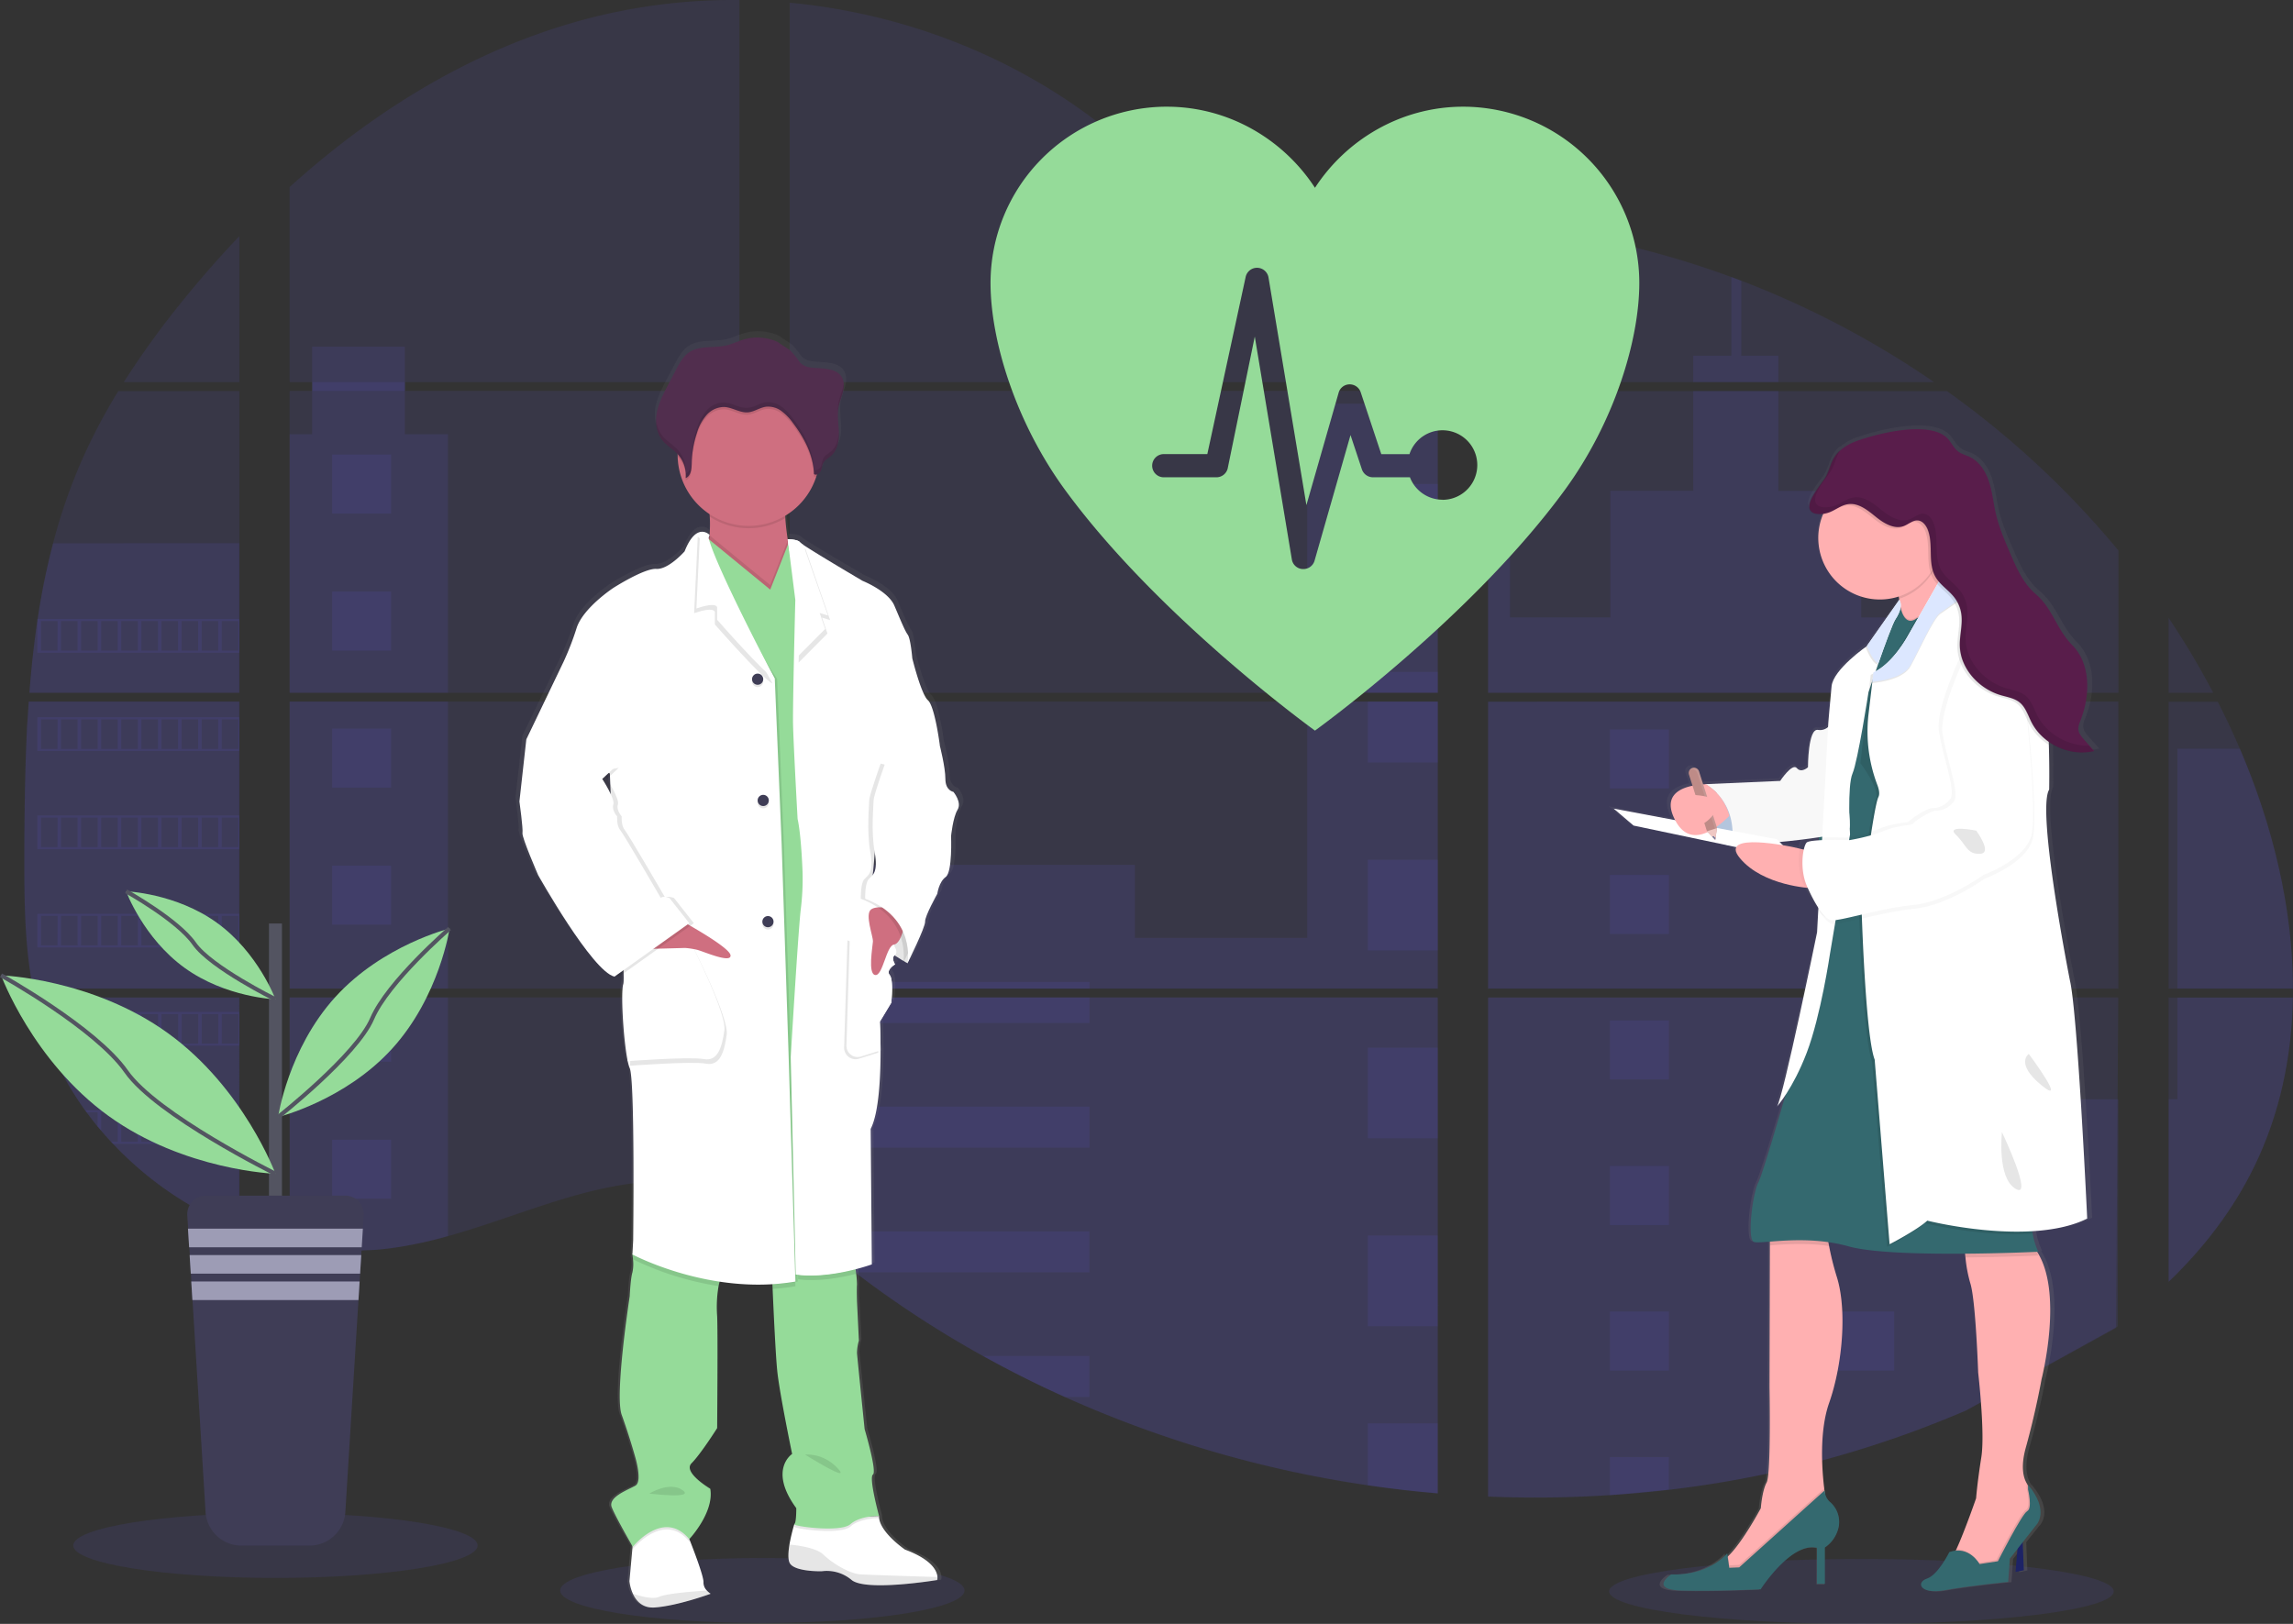 <svg id="Layer_1" data-name="Layer 1" xmlns="http://www.w3.org/2000/svg" xmlns:xlink="http://www.w3.org/1999/xlink" viewBox="0 0 1105.04 782.75"><rect x="0" y="0" width="1105.04" height="782.75" fill="#333333" stroke="none"/><defs><style>.cls-1{fill:#6c63ff;}.cls-1,.cls-18,.cls-22,.cls-4{isolation:isolate;}.cls-1,.cls-22,.cls-4,.cls-9{opacity:0.1;}.cls-2{fill:url(#linear-gradient);}.cls-22,.cls-3{fill:#fff;}.cls-5{fill:#cf6f80;}.cls-6{fill:#95db99;}.cls-7{fill:#3f3d56;}.cls-8{fill:#512e4e;}.cls-10{fill:#535461;}.cls-11{fill:#9d9cb5;}.cls-12{fill:none;stroke:#535461;stroke-miterlimit:10;stroke-width:2px;}.cls-13{fill:url(#linear-gradient-2);}.cls-14{fill:#1d2366;}.cls-15{fill:#ffb0b1;}.cls-16{fill:#34696f;}.cls-17{fill:#c7daf5;}.cls-18{opacity:0.03;}.cls-19{fill:#dce7ff;}.cls-20{fill:#591d4b;}.cls-21{fill:#be8b87;}.cls-23{fill:#efc8c4;}.cls-24{fill:#727a9c;}</style><linearGradient id="linear-gradient" x1="403.58" y1="-49.48" x2="403.58" y2="565.84" gradientTransform="matrix(1, 0, 0, -1, -47.24, 725.37)" gradientUnits="userSpaceOnUse"><stop offset="0" stop-color="gray" stop-opacity="0.25"/><stop offset="0.54" stop-color="gray" stop-opacity="0.12"/><stop offset="1" stop-color="gray" stop-opacity="0.1"/></linearGradient><linearGradient id="linear-gradient-2" x1="940.71" y1="-41.72" x2="940.71" y2="520.31" xlink:href="#linear-gradient"/></defs><ellipse class="cls-1" cx="367.39" cy="766.66" rx="97.44" ry="15.65"/><ellipse class="cls-1" cx="897.06" cy="767.1" rx="121.59" ry="15.65"/><path class="cls-1" d="M13.84,338.2H115.33V476.53H21.27c-.25,1.42-.49,2.85-.75,4.28h94.81V592.37c-.17,0-.32-.11-.48-.17-2.68-1.06-5.34-2.18-8-3.38l-1.7-.77q-4-1.89-8-4c-.93-.49-1.86-1-2.78-1.52a166.47,166.47,0,0,1-39.88-31.16c-.34-.33-.66-.68-1-1-1.62-1.76-3.21-3.54-4.75-5.36L47,543c-1.82-2.23-3.58-4.52-5.29-6.84-.25-.34-.49-.68-.75-1a148.88,148.88,0,0,1-17.2-31.1c-.14-.33-.26-.69-.39-1q-2.06-5.29-3.65-10.7c-.46-1.51-.9-3-1.28-4.57-.14-.46-.26-.91-.37-1.36-5.68-22.17-6.35-45.2-6.35-68.07v-8c0-9.25.11-18.56.27-27.86,0-2.41.1-4.81.15-7.23q.21-9.21.6-18.42c.06-1.71.14-3.41.23-5.11a28.94,28.94,0,0,1,.15-2.94C13.4,345.25,13.6,341.72,13.84,338.2Z" transform="translate(0.01 0.01)"/><path class="cls-1" d="M115.33,184.18H59.66a422.51,422.51,0,0,1,29.61-40.76c8.27-10.16,17-20.06,26.06-29.6Z" transform="translate(0.01 0.01)"/><path class="cls-1" d="M115.33,188.46V333.92H14.16c0-.42.07-.85.1-1.27.09-1.15.18-2.3.28-3.44.11-1.34.23-2.69.36-4s.27-2.91.42-4.36.29-2.92.46-4.37.32-2.9.5-4.34.34-2.9.53-4.34c.15-1.2.31-2.39.47-3.59.23-1.69.47-3.39.73-5.07a4.68,4.68,0,0,1,.11-.75,346.46,346.46,0,0,1,7.45-36.52,269.42,269.42,0,0,1,12.55-37A277.75,277.75,0,0,1,57,188.51Z" transform="translate(0.01 0.01)"/><path class="cls-1" d="M139.56,338.19V476.53H356.33V338.19Zm0,142.61V599.6c1.24.26,2.47.51,3.69.72,1.66.32,3.31.61,5,.86.32.05.65.1,1,.13.66.11,1.34.2,2,.29,1.67.23,3.33.42,5,.57.79.08,1.59.15,2.39.21l1.93.15h0c1.05.08,2.09.14,3.12.17.64,0,1.28.06,1.94.08h7.13c.86,0,1.72,0,2.57-.08h.06a13.48,13.48,0,0,0,1.79-.08h.5a10.34,10.34,0,0,0,1.48-.07h.35l3.35-.26c1.1-.1,2.21-.23,3.33-.35l2.28-.27a199.13,199.13,0,0,0,27.45-5.84c20.22-5.64,40-13.53,60.21-19.31,26.13-7.45,55-11.11,80.25-2V480.8ZM356.33,184.18V0A278.62,278.62,0,0,0,285.9,8.27C231,22.06,181.76,52,139.56,90.17v94h10.88v4.27H139.56V333.92H356.33V188.45H195.11v-4.27ZM634.76,122c-13.58-.48-27.08-4.78-39.29-11.42-23.35-12.7-42-32.31-62.84-48.86-43.3-34.47-97-55.27-152.09-60.43V184.18H690l.77-.81ZM663,117l29.89,32.8v-41.4c-10,1.24-18.78,4.19-29.85,8.56ZM692.84,629.1V480.8H629.15c-.17-.63-.34-1.27-.54-1.91.19.64.35,1.28.53,1.91H380.58V588.05c2.36,1.75,4.69,3.59,7,5.46h0c2.49,2,4.95,4.11,7.42,6.18l2.49,2.06c1.19,1,2.39,2,3.6,2.94q3.6,2.92,7.27,5.76c1.21,1,2.45,1.9,3.68,2.84a502,502,0,0,0,61.63,40.31q7.23,4,14.59,7.81c3.27,1.67,6.56,3.33,9.86,4.94q7.44,3.63,15,7h0a550.86,550.86,0,0,0,146,42.53q16.78,2.48,33.71,3.9V629.09h0ZM380.58,188.45V333.92h312.3V188.45Zm0,149.74V476.53h312.3V338.19Zm336.54-230v46.18l38.15-41.86q-19-3.06-38.15-4.37Zm0,230.05V476.53h303.75V338.19Zm302.64,301.84,1.07-159.28H717.12V721.37a544.79,544.79,0,0,0,58.7-.7h.34q14-.88,27.87-2.56h.21a513.1,513.1,0,0,0,143.2-38.21m132-318.93c-1.14-2.69-2.33-5.36-3.54-8-2.26-5-4.65-9.86-7.11-14.72h-23.7V476.53H1105c0-39.16-9.94-79.16-25.54-115.61Zm-34.35,119.88v137c16.88-16.18,31.14-34.69,41.41-55.85,12.35-25.48,18-53.07,18.46-81.17Zm0-182.92v36h21.48a390.72,390.72,0,0,0-21.45-36.05Zm-206-162.6c-1.58-.6-3.16-1.21-4.75-1.8A434.93,434.93,0,0,0,783,118.11l-58.38,64.07h0l-1.12,1.19.75.82H932.06a444.43,444.43,0,0,0-92.94-48.91Zm99.06,53.17H721.38l-4.26,3.9V333.92h303.79V265.37a433.1,433.1,0,0,0-82.73-76.92Z" transform="translate(0.01 0.01)"/><path class="cls-1" d="M115.33,261.83v72.09H14.16c0-.42.07-.85.1-1.27.09-1.15.18-2.3.28-3.44.11-1.34.23-2.69.36-4s.27-2.91.42-4.36.29-2.92.46-4.37.32-2.9.5-4.34.34-2.9.53-4.34c.15-1.2.31-2.39.47-3.59.23-1.69.47-3.39.73-5.07a4.68,4.68,0,0,1,.11-.75,346.46,346.46,0,0,1,7.45-36.52Z" transform="translate(0.01 0.01)"/><path class="cls-1" d="M13.84,338.2H115.33V476.53H21.27c-.25,1.42-.49,2.85-.75,4.28h94.81V592.37c-.17,0-.32-.11-.48-.17-2.68-1.06-5.34-2.18-8-3.38l-1.7-.77q-4-1.89-8-4c-.93-.49-1.86-1-2.78-1.52a166.47,166.47,0,0,1-39.88-31.16c-.34-.33-.66-.68-1-1-1.62-1.76-3.21-3.54-4.75-5.36L47,543c-1.82-2.23-3.58-4.52-5.29-6.84-.25-.34-.49-.68-.75-1a148.88,148.88,0,0,1-17.2-31.1c-.14-.33-.26-.69-.39-1q-2.06-5.29-3.65-10.7c-.46-1.51-.9-3-1.28-4.57-.14-.46-.26-.91-.37-1.36-5.68-22.17-6.35-45.2-6.35-68.07v-8c0-9.25.11-18.56.27-27.86,0-2.41.1-4.81.15-7.23q.21-9.21.6-18.42c.06-1.71.14-3.41.23-5.11a28.94,28.94,0,0,1,.15-2.94C13.4,345.25,13.6,341.72,13.84,338.2Z" transform="translate(0.01 0.01)"/><polygon class="cls-1" points="215.88 209.29 215.88 333.93 139.56 333.93 139.56 209.29 150.44 209.29 150.44 167.09 195.1 167.09 195.1 209.29 215.88 209.29"/><rect class="cls-1" x="139.58" y="338.2" width="76.3" height="138.33"/><path class="cls-1" d="M139.56,480.81h76.31v115a199.11,199.11,0,0,1-27.45,5.83l-2.28.28c-1.12.13-2.23.24-3.33.35s-2.24.19-3.35.26h-.35c-.48,0-1,.06-1.47.07h-.51c-.6,0-1.2.06-1.8.08h0c-.85.05-1.7.06-2.57.07h-7.08l-1.93-.07c-1,0-2.08-.11-3.12-.18h0l-1.92-.14-2.39-.22c-1.68-.15-3.35-.34-5-.57l-2-.28-1-.14c-1.67-.26-3.32-.54-5-.86-1.23-.21-2.45-.47-3.69-.72Z" transform="translate(0.01 0.01)"/><rect class="cls-1" x="629.97" y="194.57" width="62.92" height="139.35"/><polygon class="cls-1" points="692.89 338.2 692.89 476.54 380.58 476.54 380.58 416.87 546.93 416.87 546.93 452.07 629.97 452.07 629.97 338.2 692.89 338.2"/><path class="cls-1" d="M693.88,629.13h-1v90.75q-16.9-1.43-33.7-3.89a551,551,0,0,1-146.06-42.62q-20.13-9.06-39.44-19.78A503.3,503.3,0,0,1,412,613.28q-7.37-5.64-14.53-11.54c-3.31-2.73-6.6-5.53-9.93-8.25-2.31-1.87-4.64-3.71-7-5.47V480.81H629.13c-.17-.64-.34-1.28-.52-1.91.19.63.37,1.27.54,1.91h63.73V629.07C693.22,629.08,693.55,629.11,693.88,629.13Z" transform="translate(0.01 0.01)"/><path class="cls-1" d="M857,184.18H816V171.44h18.38V133.49q2.39.87,4.76,1.79v36.16H857Z" transform="translate(0.01 0.01)"/><path class="cls-1" d="M955.76,333.92H754.48l.07.05-.09-.05H717.12V194.57H727.7v103h48.35v-61H816V188.46h41v48.15h39.94v61h58.83Z" transform="translate(0.01 0.01)"/><path class="cls-1" d="M717.12,338.19V476.53H955.76V338.19Zm303.42,301.18.33-109.5H955.76v-49H717.12v240.5a544.79,544.79,0,0,0,58.7-.7h.34q14-.88,27.87-2.56h.21a513.1,513.1,0,0,0,143.2-38.21" transform="translate(0.01 0.01)"/><path class="cls-1" d="M1049.33,480.81H1105c-.49,28.09-6.13,55.68-18.47,81.16-10.27,21.17-24.54,39.68-41.4,55.85v-88h4.2Z" transform="translate(0.01 0.01)"/><path class="cls-1" d="M1105,476.53h-55.7V360.92h30.14C1095.07,397.37,1105,437.37,1105,476.53Z" transform="translate(0.01 0.01)"/><rect class="cls-1" x="659.19" y="233.31" width="33.71" height="43.69"/><rect class="cls-1" x="659.19" y="323.87" width="33.71" height="10.06"/><rect class="cls-1" x="659.19" y="338.2" width="33.71" height="29.35"/><rect class="cls-1" x="659.19" y="414.43" width="33.71" height="43.69"/><rect class="cls-1" x="659.19" y="504.99" width="33.71" height="43.69"/><path class="cls-1" d="M692.88,629.07a5.54,5.54,0,0,1,1,.06h-1v10.15h-33.7V595.54h33.7Z" transform="translate(0.01 0.01)"/><path class="cls-1" d="M692.88,686.08v33.75q-16.9-1.43-33.7-3.89V686.08Z" transform="translate(0.01 0.01)"/><rect class="cls-1" x="380.59" y="473.33" width="144.47" height="3.21"/><rect class="cls-1" x="380.59" y="480.81" width="144.47" height="12.3"/><rect class="cls-1" x="380.59" y="533.43" width="144.47" height="19.78"/><path class="cls-1" d="M525,593.52V613.3H412q-7.37-5.62-14.54-11.54c-3.31-2.73-6.59-5.53-9.93-8.24Z" transform="translate(0.01 0.01)"/><path class="cls-1" d="M525,653.61v19.76H513.11Q493,664.3,473.68,653.58Z" transform="translate(0.01 0.01)"/><rect class="cls-1" x="775.84" y="351.61" width="28.44" height="28.44"/><rect class="cls-1" x="160.06" y="219.1" width="28.44" height="28.44"/><rect class="cls-1" x="160.06" y="285.16" width="28.44" height="28.44"/><rect class="cls-1" x="160.06" y="351.22" width="28.44" height="28.44"/><rect class="cls-1" x="160.06" y="417.27" width="28.44" height="28.44"/><rect class="cls-1" x="160.06" y="483.33" width="28.44" height="28.44"/><rect class="cls-1" x="160.06" y="549.39" width="28.44" height="28.44"/><rect class="cls-1" x="884.41" y="351.61" width="28.44" height="28.44"/><rect class="cls-1" x="775.84" y="421.76" width="28.44" height="28.44"/><rect class="cls-1" x="884.41" y="421.76" width="28.44" height="28.44"/><rect class="cls-1" x="775.84" y="491.9" width="28.44" height="28.44"/><rect class="cls-1" x="884.41" y="491.9" width="28.44" height="28.44"/><rect class="cls-1" x="775.84" y="562.05" width="28.44" height="28.44"/><rect class="cls-1" x="884.41" y="562.05" width="28.44" height="28.44"/><rect class="cls-1" x="775.84" y="632.2" width="28.44" height="28.44"/><rect class="cls-1" x="884.41" y="632.2" width="28.44" height="28.44"/><polygon class="cls-1" points="775.84 720.68 775.84 702.34 804.26 702.34 804.26 718.07 775.84 720.68"/><path class="cls-1" d="M18,298.37v16.27h97.33V298.37Zm9.7,15.25H19.76V299.37h8Zm9.69,0h-8V299.37h8Zm9.67,0h-8V299.37h8Zm9.69,0h-8V299.37h8Zm9.68,0h-8V299.37h8Zm9.69,0h-8V299.37h8Zm9.69,0h-8V299.37h8Zm9.68,0h-8V299.37h8Zm9.68,0h-8V299.37h8Zm9.68,0h-8V299.37h8Z" transform="translate(0.01 0.01)"/><path class="cls-1" d="M18,345.71V362h97.33V345.71ZM27.7,361H19.76V346.74h8Zm9.69,0h-8V346.74h8Zm9.67,0h-8V346.74h8Zm9.69,0h-8V346.74h8Zm9.68,0h-8V346.74h8Zm9.69,0h-8V346.74h8Zm9.69,0h-8V346.74h8Zm9.68,0h-8V346.74h8Zm9.68,0h-8V346.74h8Zm9.68,0h-8V346.74h8Z" transform="translate(0.01 0.01)"/><path class="cls-1" d="M18,393.07v16.3h97.33v-16.3Zm9.7,15.24H19.76V394.09h8Zm9.69,0h-8V394.09h8Zm9.67,0h-8V394.09h8Zm9.69,0h-8V394.09h8Zm9.68,0h-8V394.09h8Zm9.69,0h-8V394.09h8Zm9.69,0h-8V394.09h8Zm9.68,0h-8V394.09h8Zm9.68,0h-8V394.09h8Zm9.68,0h-8V394.09h8Z" transform="translate(0.01 0.01)"/><path class="cls-1" d="M18,440.43v16.25h97.33V440.43Zm9.7,15.24H19.76V441.44h8Zm9.69,0h-8V441.44h8Zm9.67,0h-8V441.44h8Zm9.69,0h-8V441.44h8Zm9.68,0h-8V441.44h8Zm9.69,0h-8V441.44h8Zm9.69,0h-8V441.44h8Zm9.68,0h-8V441.44h8Zm9.68,0h-8V441.44h8Zm9.68,0h-8V441.44h8Z" transform="translate(0.01 0.01)"/><path class="cls-1" d="M18.42,487.78c.39,1.53.83,3.06,1.29,4.57V488.8h8V503H23.43c.13.33.26.69.39,1h91.51V487.78Zm19,15.24h-8V488.8h8Zm9.67,0h-8V488.8h8Zm9.69,0h-8V488.8h8Zm9.68,0h-8V488.8h8Zm9.69,0h-8V488.8h8Zm9.69,0h-8V488.8h8Zm9.68,0h-8V488.8h8Zm9.68,0h-8V488.8h8Zm9.68,0h-8V488.8h8Z" transform="translate(0.01 0.01)"/><path class="cls-1" d="M41,535.14c.25.32.49.68.75,1h5.29V543c.57.68,1.13,1.36,1.71,2V536.1h8v14.27H53.53c.32.33.63.68,1,1h60.83V535.14Zm25.41,15.23h-8V536.16h8Zm9.69,0h-8V536.16h8Zm9.69,0h-8V536.16h8Zm9.68,0h-8V536.16h8Zm9.68,0h-8V536.16h8Zm9.68,0h-8V536.16h8Z" transform="translate(0.01 0.01)"/><path class="cls-1" d="M94.41,582.49c.91.52,1.84,1,2.78,1.52v-.5h8V588l1.7.79v-5.29h8v8.65a2,2,0,0,0,.48.18v-9.85Z" transform="translate(0.01 0.01)"/><path class="cls-1" d="M754.48,333.92Zm-61.6,295.14ZM628.61,478.89c.19.64.35,1.28.53,1.91h0C629,480.17,628.81,479.53,628.61,478.89Zm125.87-145Zm-604-149.74v4.27h44.67v-4.27Zm542.4,444.91ZM628.61,478.89c.19.64.35,1.28.53,1.91h0C629,480.17,628.81,479.53,628.61,478.89Zm125.87-145ZM692.88,629ZM628.61,478.89c.19.64.35,1.28.53,1.91h0C629,480.17,628.81,479.53,628.61,478.89Z" transform="translate(0.01 0.01)"/><path class="cls-2" d="M461.6,379.67s-3.94-.55-3.94-6.29-2.82-16.46-2.82-16.46h0c0-.05-2.44-18.67-5.81-21.63s-7.7-20.34-7.7-20.34-.74-9.43-2.25-11.46-3.55-7-6.56-14.09-15.56-12-15.56-12S394.27,264.24,387.84,260h0a9.68,9.68,0,0,1-1.63-1.23c-1.12-1.47-6-1.5-6-1.5A98.32,98.32,0,0,1,379.05,247a7.81,7.81,0,0,0-.05-1.08,34.61,34.61,0,0,0,15.21-18.82c.12-.38.22-.78.33-1.16a3.26,3.26,0,0,0,1.95-1.76c.58-1.29.59-2.8,1.31-4,.84-1.42,2.44-2.18,3.7-3.25,3.18-2.7,4-7.25,3.85-11.39-.1-3.35-.64-6.73-.43-10.06l.06-.84c.06-.5.13-1,.22-1.48.49-2.48,1.56-4.82,2.16-7.28s.66-5.23-.74-7.35c-2.05-3.11-6.32-3.73-10.07-4-4.25-.36-8.05.11-10.77-3.42a38.52,38.52,0,0,0-4.28-5.17c-.56-.52-6-3.84-6-4.06a24.31,24.31,0,0,0-16.95-1.3c-2.82.82-5.48,2.16-8.34,2.83-6.17,1.46-13.27-.12-18.51,3.41-2.92,2-4.67,5.18-6.31,8.28-1.33,2.55-2.69,5.1-4.06,7.65-2.21,4.19-4.46,8.45-5.39,13.09a19.66,19.66,0,0,0-.36,3.06h0v1.63a5.38,5.38,0,0,0,.06,1c.06.31.05.41.08.62s.08.68.14,1,.18.88.3,1.32c0,.19.12.37.18.55.1.34.22.67.35,1,.07.17.14.35.22.52a9.36,9.36,0,0,0,.51,1c.08.14.14.27.22.4a15.14,15.14,0,0,0,.92,1.34c2.14,2.67,5.29,4.37,7.62,6.87v1.12a34.22,34.22,0,0,0,15.58,28c0,.38.05.77.07,1.15a56.39,56.39,0,0,1-.11,8.91,4.19,4.19,0,0,0-3.32-1.48,5,5,0,0,0-1.28.11l-.09-.07h0v.09c-2.2.54-4.91,2.83-7.5,9.34,0,0-7.88,8.88-13.88,8.51s-21.19,9.24-21.19,9.24-14.82,9.62-18,19.42a137.69,137.69,0,0,1-6.38,16.28l-18.32,37.75h0l-3.38,29.95s1.87,13.32,1.5,15.35S257.57,420,257.57,420s26.63,46.79,37.51,49.19l.78-.55a6.52,6.52,0,0,0,1.47.55l2.24-1.58a24.54,24.54,0,0,1-.17,5.28c-1.5,4.62.56,34.77,3.18,40.68s1.69,83.4,1.69,83.4l-.37,6.84a2.9,2.9,0,0,0,.09.6L303.9,606l.27.14a19.25,19.25,0,0,1-.27,6.51c-.94,3-1.32,11.48-1.32,11.48s-7.49,47.88-3.94,57.5,6.57,20.16,6.57,20.16,3.75,12,.18,14-13.72,5.49-11.63,10.49c1.9,4.62,9.11,17,10.18,18.81l-.09,1-1.47,15.93a20.09,20.09,0,0,0,1.69,6.08c1.61,3.47,4.74,7.07,10.69,6.68,1-.07,2.16-.19,3.28-.34,10.89-1.46,24.3-6.32,24.3-6.32a9.86,9.86,0,0,1-1.9-1.57h0a5.48,5.48,0,0,1-1.67-4c.16-2.9-5.27-16.72-6.62-20.12-.21-.49-.32-.77-.32-.77s12.38-12.94,10.32-24.41c0,0-13.7-8-9.19-12.39s12.57-17,12.57-17,.37-47.15,0-54.19a58.3,58.3,0,0,1,.69-14.63c.15-.73.33-1.44.52-2.14a130.55,130.55,0,0,0,18.84,1.43c2.3,0,4.64,0,7-.14q0,1,.09,2.16c.52,11.68,1.49,32.16,2.28,39.77,1.12,10.91,7.31,40.31,7.31,40.31s-11.81,7.58,2.06,26.26c0,0,0,6.77-.92,7.75h0a85.66,85.66,0,0,0-2.37,9.76c-.58,3.52-.82,7.08.12,8.93,2.25,4.42,15.75,4.06,15.75,4.06h0l.33-.06a19.36,19.36,0,0,1,14.29,4.31c5.13,4.12,24.6,2.31,35.14,1,4.13-.52,6.89-1,6.89-1a4.13,4.13,0,0,0,.14-1.44h0c-.11-2.59-2.14-8.27-15.9-13.34,0,0-12.94-8.7-12.76-16.28h-1.77a14.1,14.1,0,0,1,1.79,0s-5.07-18.5-3-20-4.13-22-4.13-22-3.55-34.4-3.74-36.81a21,21,0,0,1,.93-6.1l-.93-18.86s-.18-6.27,0-8.31a40.72,40.72,0,0,0-.43-5.29c-.09-.7-.18-1.43-.28-2.15,4.85-1.23,8-2.37,8-2.37l-.56-65.65c4.12-8,4.88-25.55,4.86-38,0-8-.36-13.92-.36-13.92l5.63-9.19s1.3-11-.76-13.41c-.91-1.09-.5-2.22.25-3.15a10.27,10.27,0,0,1,1.23-.84s-.06-.09-.13-.22a9.14,9.14,0,0,1,1.25-.89s-2-3.1-.21-4.41c1.68,1.14,3.18,2,4.32,2.7-.08.73-.16,1.15-.16,1.15l.48-1,1.77,1s8.82-17.57,8.63-20.16,6-13.5,6-13.5.75-5.73,4.13-8.13,2.62-19.79,2.62-19.79.94-9.06,3.19-12.76S461.6,379.67,461.6,379.67ZM292.84,372l.17,4.19-1.72-2.77Z" transform="translate(0.01 0.01)"/><path class="cls-3" d="M439.56,455.11l-2.16,9.2s-17.3-8.83-20.42-20.05,5.22-15.48,5.22-15.48l16.12,6.83Z" transform="translate(0.01 0.01)"/><path class="cls-4" d="M439.56,455.11l-2.16,9.2s-17.3-8.83-20.42-20.05,5.22-15.48,5.22-15.48l16.12,6.83Z" transform="translate(0.01 0.01)"/><path class="cls-3" d="M342.47,768.22s-16,5.88-27,6.62c-5.84.39-8.91-3.19-10.49-6.64a20.21,20.21,0,0,1-1.65-6.05l1.43-15.85.76-8.44,23.37-6.07,3.31,10.12.31.77c1.33,3.38,6.66,17.13,6.5,20a5.49,5.49,0,0,0,1.64,4A9.49,9.49,0,0,0,342.47,768.22Z" transform="translate(0.01 0.01)"/><path class="cls-3" d="M451.76,760.16a4.05,4.05,0,0,1-.14,1.43s-34.22,5.71-41.22,0a18.53,18.53,0,0,0-14.4-4.22s-13.24.36-15.45-4c-.92-1.83-.68-5.38-.11-8.88a85.15,85.15,0,0,1,2.32-9.71l.53-.42,3.15-2.53,36.88-1.09h.28c-.18,7.54,12.52,16.19,12.52,16.19C449.61,751.93,451.6,757.58,451.76,760.16Z" transform="translate(0.01 0.01)"/><path class="cls-4" d="M451.76,760.16a4.06,4.06,0,0,1-.15,1.43s-34.21,5.71-41.21,0A18.55,18.55,0,0,0,396,757.37s-13.25.36-15.45-4c-.92-1.84-.69-5.38-.12-8.88,5.1.51,13.15,1.78,16.31,4.81,4.78,4.61,12.88,9.21,17.85,9.57C418.49,759.12,441.76,759.86,451.76,760.16Z" transform="translate(0.01 0.01)"/><path class="cls-4" d="M342.47,768.22s-16,5.88-27,6.62c-5.84.39-8.91-3.19-10.48-6.65,4.07,1.37,9.72,2.81,12.69,1.49,3.52-1.56,16-2.57,23-3A9.77,9.77,0,0,0,342.47,768.22Z" transform="translate(0.01 0.01)"/><path class="cls-5" d="M366.21,294.37c-13.2-5.13-30.18-22.08-25.94-30a17.81,17.81,0,0,0,1.65-6.36,58.78,58.78,0,0,0,.12-9,124.19,124.19,0,0,0-1.77-14.64s41.21.93,38.81,7c-.7,1.78-.81,4.87-.62,8.33s.69,7.37,1.21,10.68c.72,4.54,1.44,8,1.44,8s-2.52,3.53-4,3.72S385.15,301.68,366.21,294.37Z" transform="translate(0.01 0.01)"/><path class="cls-4" d="M332.48,742.68l-.31.34c-12.32-14.9-27.22,3.67-27.22,3.67l-.22-.39.76-8.44,23.37-6.07,3.31,10.12Z" transform="translate(0.01 0.01)"/><path class="cls-4" d="M423.61,731.79s-9-.19-13.8,4.05-28,.92-27,0a3.33,3.33,0,0,0,.52-1.52l3.15-2.53,36.88-1.09C423.5,731.37,423.61,731.79,423.61,731.79Z" transform="translate(0.01 0.01)"/><path class="cls-6" d="M347.81,614.78a28,28,0,0,0-1.52,5.13,58.71,58.71,0,0,0-.69,14.56c.37,7,0,53.91,0,53.91s-7.91,12.51-12.32,16.92,9,12.33,9,12.33c2,11.4-10.12,24.28-10.12,24.28-12.32-14.9-27.22,3.68-27.22,3.68s-8.1-14-10.12-19,7.91-8.46,11.4-10.49-.17-14-.17-14S303.1,691.61,299.6,682s3.86-57.21,3.86-57.21.38-8.46,1.29-11.41a19.07,19.07,0,0,0,.27-6.48c-.06-.73-.13-1.34-.18-1.75s-.09-.6-.09-.6l.14-.24,5-9.32S350.21,608.91,347.81,614.78Z" transform="translate(0.01 0.01)"/><path class="cls-6" d="M423.61,730.69s-9-.19-13.8,4-28,.92-27,0,.92-7.73.92-7.73c-13.61-18.58-2-26.12-2-26.12s-6.08-29.25-7.18-40.1c-.77-7.58-1.72-28-2.23-39.58-.22-5-.35-8.44-.35-8.44l11.12-2.24,1.43-.29,26.82-5.38s.74,5,1.24,9.09a42.37,42.37,0,0,1,.42,5.27c-.18,2,0,8.26,0,8.26l.91,18.77a21.51,21.51,0,0,0-.91,6.07c.18,2.39,3.67,36.61,3.67,36.61s6.07,20.42,4,21.89S423.61,730.69,423.61,730.69Z" transform="translate(0.01 0.01)"/><path class="cls-4" d="M379.08,241.37c-.7,1.78-.81,4.87-.62,8.33A34.25,34.25,0,0,1,342,249a124.35,124.35,0,0,0-1.77-14.65S381.48,235.28,379.08,241.37Z" transform="translate(0.01 0.01)"/><path class="cls-5" d="M395,219.27a33.83,33.83,0,0,1-1.68,10.61,34.22,34.22,0,0,1-66.74-9.79v-.82A34.22,34.22,0,1,1,395,218.1q0,.59,0,1.17Z" transform="translate(0.01 0.01)"/><path class="cls-4" d="M366.21,294.37c-13.2-5.13-30.18-22.08-25.94-30a17.81,17.81,0,0,0,1.65-6.36L360,272.86,371.17,282l8.5-21.64c.72,4.54,1.44,8,1.44,8s-2.52,3.53-4,3.72S385.15,301.68,366.21,294.37Z" transform="translate(0.01 0.01)"/><polygon class="cls-6" points="412.94 360.01 397.86 613.51 378.18 614.8 327.21 467.81 335.57 293.3 337.33 256.43 360 275.04 371.19 284.21 379.94 261.94 396.2 276.12 412.94 360.01"/><path class="cls-4" d="M347.81,614.78a28,28,0,0,0-1.52,5.13A145.08,145.08,0,0,1,305,607l-.27-.14.09-1.61,0-.84,5-9.32S350.21,608.91,347.81,614.78Z" transform="translate(0.01 0.01)"/><path class="cls-4" d="M383.32,620a102.54,102.54,0,0,1-11.06,1.26c-.22-5-.35-8.44-.35-8.44L383,610.53Z" transform="translate(0.01 0.01)"/><path class="cls-4" d="M412.52,614c-7.11,1.85-18.09,3.93-27.92,2.63l-.14-6.34,26.82-5.38S412,609.81,412.52,614Z" transform="translate(0.01 0.01)"/><path class="cls-4" d="M384.42,617.74c-41,7-78.55-13.07-78.55-13.07l.36-6.8s.93-77.09-1.65-83S300,479,301.45,474.39s-5.33-73.58-5.33-73.58l-1.1-28L254.76,356.5l18-37.52a135.84,135.84,0,0,0,6.26-16.2c3.13-9.74,17.66-19.31,17.66-19.31s14.9-9.56,20.79-9.2,13.61-8.46,13.61-8.46c5.7-14.53,10.86-7.95,10.86-7.95a13,13,0,0,1-.28,2.15c-2,15.95,32.34,66.35,32.83,67.24h0l3.27,79.66,3.31,100.81Z" transform="translate(0.01 0.01)"/><path class="cls-3" d="M383.32,617.74c-41,7-78.56-13.07-78.56-13.07l.37-6.8s.93-77.09-1.66-83-4.59-35.88-3.12-40.48S295,400.81,295,400.81l-1.11-28-40.28-16.37,18-37.52a135.84,135.84,0,0,0,6.26-16.2c3.12-9.74,17.66-19.31,17.66-19.31s14.9-9.56,20.78-9.2,13.61-8.46,13.61-8.46c5.71-14.53,12-7.95,12-7.95,0,.69-.6,1-.28,2.15,4.4,15.47,31.24,66.35,31.73,67.24h0l3.31,79.66L380,507.66Z" transform="translate(0.01 0.01)"/><path class="cls-4" d="M372.27,329.46C367.86,327.62,344.5,301,344.5,301v-6.07c-.85-2-5.9-.78-10,.62l1.76-36.87,2,1.66C342.64,275.75,371.76,328.57,372.27,329.46Z" transform="translate(0.01 0.01)"/><path class="cls-3" d="M373.38,327.25c-4.42-1.84-27.78-28.51-27.78-28.51v-6.07c-.85-2-5.9-.78-10,.62l1.77-36.87,2,1.66C343.76,273.54,372.89,326.37,373.38,327.25Z" transform="translate(0.01 0.01)"/><path class="cls-4" d="M305.87,460.26c.55,0,28.51-2.94,28.51-2.94s16.93,33.29,15.82,41.39-3.12,15.27-9.93,14-36.65,1-36.65,1Z" transform="translate(0.01 0.01)"/><path class="cls-3" d="M304.76,458.05c.55,0,28.51-2.94,28.51-2.94s16.92,33.3,15.82,41.39-3.13,15.27-9.93,14-36.65,1-36.65,1Z" transform="translate(0.01 0.01)"/><path class="cls-5" d="M325.83,442.42s25.66,13.79,26.21,18-13.06-1.84-16-2.57a36.64,36.64,0,0,0-5.89-.92l-19.61.53Z" transform="translate(0.01 0.01)"/><circle class="cls-4" cx="365.12" cy="328.49" r="2.7"/><circle class="cls-7" cx="365.12" cy="327.39" r="2.7"/><circle class="cls-4" cx="370.09" cy="445.37" r="2.7"/><circle class="cls-7" cx="370.09" cy="444.26" r="2.7"/><circle class="cls-4" cx="367.81" cy="386.93" r="2.7"/><circle class="cls-7" cx="367.81" cy="385.83" r="2.7"/><path class="cls-3" d="M430,456.37s1.84,2.76,0,4.05.18,4.41.18,4.41-4.59,2.69-2.57,5.11.74,13.35.74,13.35l-5.52,9.14s.33,5.89.35,13.85c0,12.42-.73,29.88-4.77,37.84l.56,65.31s-19.33,7.06-35.51,4.91l-2.4-104.8s3.5-59.43,4.79-70.83a119.7,119.7,0,0,0,.92-17.85s-.55-17.84-2.4-26.12c0,0-2-35.87-2.2-45.8-.09-4.75.16-18.61.44-31.79.31-14.41.66-28,.66-28l-3.65-28.88s3.65-.37,4.75,1.1a10.63,10.63,0,0,0,1.6,1.23h0c6.3,4.26,28.56,17.36,28.56,17.36s12.32,4.9,15.27,11.92,5,12,6.43,14,2.21,11.4,2.21,11.4,4.24,17.3,7.55,20.23,5.73,21.57,5.73,21.57l-29.25,23s-2.57,38.26-3.12,39.74S430,456.37,430,456.37Z" transform="translate(0.01 0.01)"/><path class="cls-3" d="M431.15,456.37s1.83,2.76,0,4.05.17,4.41.17,4.41-4.56,2.72-2.56,5.14.74,13.35.74,13.35L424,492.46s.33,5.89.36,13.85c0,12.42-.73,29.88-4.77,37.84l.55,65.31s-19.36,7.06-35.52,4.91l-2.39-104.8s3.5-59.43,4.79-70.83a117.08,117.08,0,0,0,.91-17.85s-.55-17.84-2.39-26.12c0,0-2-35.87-2.21-45.8-.09-4.75.17-18.61.44-31.79.31-14.41.66-28,.66-28l-4.82-29.27s4.82,0,5.93,1.49a9.08,9.08,0,0,0,1.6,1.23h0c6.3,4.26,28.57,17.36,28.57,17.36S428,284.89,431,291.91s5,12,6.44,14,2.2,11.4,2.2,11.4,4.24,17.3,7.55,20.23,5.7,21.53,5.7,21.53l-29.25,23s-2.57,38.26-3.13,39.74S431.15,456.37,431.15,456.37Z" transform="translate(0.01 0.01)"/><path class="cls-4" d="M396.12,297.67l2.64,7.7-13.9,14c.31-14.4.66-28,.66-28L380.7,262.1s4.82,0,5.93,1.49a9.53,9.53,0,0,0,1.6,1.22h0l11.82,34.1Z" transform="translate(0.01 0.01)"/><path class="cls-3" d="M395,295.46l2.65,7.7-13.9,14c.31-14.41.66-28,.66-28l-4.83-29.27s4.83,0,5.93,1.49a10,10,0,0,0,1.6,1.23h0L399,296.7Z" transform="translate(0.01 0.01)"/><path class="cls-4" d="M395,219.27a33.83,33.83,0,0,1-1.68,10.61,1.44,1.44,0,0,1-1.08-.27c-.26-9-4.69-17.45-10.14-24.64a26.09,26.09,0,0,0-5.5-5.7,10.74,10.74,0,0,0-7.46-2.11c-3,.41-5.65,2.45-8.68,2.71-4,.33-7.58-2.44-11.55-2.58a11.36,11.36,0,0,0-8.49,3.94,23.16,23.16,0,0,0-4.55,8.44,49.44,49.44,0,0,0-2.54,14.56c0,2.8-.32,6.31-2.92,7.33a14.92,14.92,0,0,0-3.77-11.41l-.06-.06v-.82A34.22,34.22,0,1,1,395,218.1q0,.59,0,1.17Z" transform="translate(0.01 0.01)"/><path class="cls-8" d="M375,164.94a23.57,23.57,0,0,0-16.62-1.3c-2.77.82-5.38,2.15-8.19,2.82-6,1.45-13-.12-18.15,3.39-2.86,2-4.58,5.16-6.18,8.23l-4,7.62c-2.18,4.17-4.38,8.41-5.29,13s-.36,9.73,2.55,13.42c2.12,2.69,5.25,4.38,7.55,6.91a15,15,0,0,1,3.76,11.4c2.61-1,2.86-4.52,2.92-7.32a49.44,49.44,0,0,1,2.54-14.56,23.16,23.16,0,0,1,4.55-8.44,11.36,11.36,0,0,1,8.49-3.94c4,.14,7.59,2.9,11.55,2.57,3-.25,5.66-2.3,8.68-2.7a10.74,10.74,0,0,1,7.46,2.11,25.6,25.6,0,0,1,5.49,5.7c5.46,7.19,9.89,15.62,10.15,24.64,1.13.83,2.76-.25,3.32-1.53s.58-2.78,1.29-4c.82-1.41,2.39-2.16,3.62-3.22,3.12-2.69,3.9-7.22,3.78-11.33s-.92-8.28-.14-12.32c.47-2.48,1.53-4.8,2.11-7.25s.65-5.2-.72-7.31c-2-3.1-6.21-3.71-9.88-4-4.17-.36-7.9.1-10.56-3.41a38.3,38.3,0,0,0-4.2-5.14C380.32,168.46,375,165.16,375,164.94Z" transform="translate(0.01 0.01)"/><path class="cls-4" d="M266.28,375.82,255.83,356.5l-3.31,29.81s1.84,13.24,1.47,15.27,7.54,20.23,7.54,20.23,26.13,46.54,36.8,48.94L334.38,445l-9.56-12.14s-3.31-1.29-4.14,0c0,0-17.75-30.54-19.59-32.75s-1.48-6.62-1.48-6.62-2.76-2.94-1.84-5.7-5.33-12.33-5.33-12.33l5.7-5.33Z" transform="translate(0.01 0.01)"/><path class="cls-3" d="M256.38,354.3l-2.76,2.2-3.31,29.81s1.84,13.24,1.47,15.27,7.55,20.23,7.55,20.23,26.12,46.54,36.79,48.94L332.18,445l-9.57-12.14s-3.31-1.29-4.14,0c0,0-17.75-30.54-19.59-32.75s-1.47-6.62-1.47-6.62-2.76-2.94-1.84-5.7-5.34-12.33-5.34-12.33l5.7-5.33Z" transform="translate(0.01 0.01)"/><path class="cls-4" d="M427.65,471.08c2,2.43.74,13.34.74,13.34l-5.52,9.14s.33,5.9.35,13.85l-9.28,2.9a5.51,5.51,0,0,1-6.9-3.62,5.29,5.29,0,0,1-.25-1.81l1.6-51.61L430,461.55c-1.84,1.28.18,4.42.18,4.42S425.63,468.65,427.65,471.08Z" transform="translate(0.01 0.01)"/><path class="cls-3" d="M428.76,470c2,2.43.74,13.35.74,13.35L424,492.46s.33,5.89.36,13.85l-9.45,2.95a5.41,5.41,0,0,1-6.76-3.55,5.33,5.33,0,0,1-.24-1.77l1.61-51.77,21.66,8.28c-1.85,1.28.17,4.41.17,4.41S426.76,467.55,428.76,470Z" transform="translate(0.01 0.01)"/><path class="cls-5" d="M435.93,445.37s-1.47,9.39-5.15,9.94-5.33,15.19-9,14.67-1.24-13.61-1.11-16.15-4-13.06-.91-15.45,12.87,0,12.87,0Z" transform="translate(0.01 0.01)"/><path class="cls-4" d="M443.76,373.06l6.94-14s2.76,10.67,2.76,16.37,3.86,6.26,3.86,6.26,4.23,5,2,8.64-3.13,12.7-3.13,12.7.73,17.29-2.58,19.68-4,8.1-4,8.1-6.08,10.85-5.89,13.43-8.46,20.05-8.46,20.05,4.23-21.71-20.42-31.09c0,0-.19-7.37,1.65-9.39s4.71-2.94,2.91-13.15-.52-22.41-.52-24.86,5.52-17.73,5.52-17.73Z" transform="translate(0.01 0.01)"/><path class="cls-3" d="M446.76,357.06l6.06,2s2.77,10.67,2.77,16.37,3.86,6.26,3.86,6.26,4.23,5,2,8.64-3.12,12.7-3.12,12.7.73,17.29-2.58,19.68-4.05,8.1-4.05,8.1-6.07,10.85-5.88,13.43-8.47,20.05-8.47,20.05,4.24-21.71-20.42-31.09c0,0-.18-7.37,1.66-9.39s4.71-2.94,2.91-13.15S421,388.25,421,385.8s5.52-17.73,5.52-17.73Z" transform="translate(0.01 0.01)"/><path class="cls-4" d="M312.91,719.93s9.66-6.07,16-1.66S312.91,719.93,312.91,719.93Z" transform="translate(0.01 0.01)"/><path class="cls-4" d="M388,701.16s8.55-1.1,15.73,6.63S388,701.16,388,701.16Z" transform="translate(0.01 0.01)"/><g class="cls-9"><path d="M400.48,217.55c-1.23,1.06-2.81,1.82-3.63,3.23-.7,1.21-.72,2.7-1.28,4s-2.19,2.36-3.32,1.54c-.26-9-4.7-17.45-10.15-24.65a25.6,25.6,0,0,0-5.49-5.7,10.75,10.75,0,0,0-7.47-2.11c-3,.41-5.64,2.45-8.67,2.7-4,.34-7.59-2.43-11.56-2.57a11.3,11.3,0,0,0-8.48,3.95,23,23,0,0,0-4.55,8.43,49.44,49.44,0,0,0-2.54,14.56c-.06,2.79-.32,6.27-2.9,7.31a13.71,13.71,0,0,1,0,2.22c2.6-1,2.86-4.52,2.92-7.32a49.44,49.44,0,0,1,2.54-14.56,23.16,23.16,0,0,1,4.55-8.44,11.34,11.34,0,0,1,8.48-3.94c4,.14,7.6,2.9,11.56,2.57,3-.25,5.66-2.3,8.67-2.7a10.75,10.75,0,0,1,7.47,2.11,25.6,25.6,0,0,1,5.49,5.7c5.45,7.19,9.89,15.62,10.15,24.64,1.13.83,2.76-.25,3.32-1.53s.58-2.78,1.28-4c.82-1.41,2.4-2.16,3.63-3.22,3.12-2.69,3.9-7.22,3.78-11.33v-.38C404.09,211.62,403.14,215.25,400.48,217.55Z" transform="translate(0.01 0.01)"/><path d="M326.66,216.84c-2.3-2.53-5.44-4.22-7.55-6.9a14.62,14.62,0,0,1-2.91-8.19,15.43,15.43,0,0,0,2.91,10.39c2.11,2.69,5.25,4.38,7.55,6.91a15,15,0,0,1,3.77,8.92A15,15,0,0,0,326.66,216.84Z" transform="translate(0.01 0.01)"/><path d="M406.23,186.65c-.59,2.45-1.64,4.78-2.12,7.25a23.27,23.27,0,0,0-.31,5,19.42,19.42,0,0,1,.31-2.84c.48-2.48,1.53-4.8,2.12-7.25a12.28,12.28,0,0,0,.33-4.14A13.2,13.2,0,0,1,406.23,186.65Z" transform="translate(0.01 0.01)"/></g><ellipse class="cls-1" cx="132.74" cy="744.95" rx="97.44" ry="15.65"/><rect class="cls-10" x="129.61" y="445.15" width="6.27" height="141.17"/><path class="cls-7" d="M175.27,585.88l-.39,6.36-.56,9-.23,3.74-.55,9-.24,3.74-.56,9-6.32,102.07A17.3,17.3,0,0,1,149.16,745H116.3a17.29,17.29,0,0,1-17.25-16.22L92.76,626.65l-.56-9L92,613.91l-.56-9-.23-3.74-.56-9-.4-6.36a9,9,0,0,1,8.48-9.5h67.73a8.93,8.93,0,0,1,8.86,9C175.29,585.5,175.28,585.69,175.27,585.88Z" transform="translate(0.01 0.01)"/><polygon class="cls-11" points="174.88 592.25 174.32 601.22 91.14 601.22 90.58 592.25 174.88 592.25"/><polygon class="cls-11" points="174.09 604.96 173.54 613.94 91.94 613.94 91.38 604.96 174.09 604.96"/><polygon class="cls-11" points="173.31 617.69 172.75 626.66 92.72 626.66 92.17 617.69 173.31 617.69"/><path class="cls-6" d="M81,498.05c36.51,26.42,51.75,67.74,51.75,67.74s-44-1.51-80.52-27.93S.51,470.13.51,470.13,44.49,471.63,81,498.05Z" transform="translate(0.01 0.01)"/><path class="cls-12" d="M.48,470.13s45.68,25.35,60.33,46.34,71.95,49.32,71.95,49.32" transform="translate(0.01 0.01)"/><path class="cls-6" d="M104.58,444.83c19.87,14.37,28.18,36.86,28.18,36.86s-23.95-.82-43.83-15.19-28.17-36.87-28.17-36.87S84.7,430.45,104.58,444.83Z" transform="translate(0.01 0.01)"/><path class="cls-12" d="M60.76,429.63s24.86,13.8,32.83,25.22,39.17,26.84,39.17,26.84" transform="translate(0.01 0.01)"/><path class="cls-6" d="M161.61,480.55C138.78,505.64,134,538.43,134,538.43s32.19-7.9,55-33,27.66-57.88,27.66-57.88S184.44,455.46,161.61,480.55Z" transform="translate(0.01 0.01)"/><path class="cls-12" d="M216.63,447.56s-29.74,25.72-37.3,43.44S134,538.43,134,538.43" transform="translate(0.01 0.01)"/><path class="cls-13" d="M999.67,471.72s-16.51-82.14-10.19-92.36c0,0,.23-9.5-.15-21.61v-1.39a30.6,30.6,0,0,0,3.47,2,28.12,28.12,0,0,0,18.9,2.44l-5-5.57c-1.2-1.33-2.45-2.77-2.71-4.53s.46-3.33,1.08-4.9c4.75-12,5-27.09-4.15-36.25-7.73-7.7-9.61-17.64-18-24.67-6.13-5.15-9.5-12.7-12.68-20-2.69-6.17-5.4-12.39-6.94-18.93-1.2-5.11-1.68-10.4-3.33-15.39s-4.74-9.84-9.57-12.07c-1.72-.79-3.63-1.24-5.2-2.29-2.06-1.39-3.3-3.65-4.79-5.63-7.57-10-32.92-4.11-44.92,0a25.34,25.34,0,0,0-8.88,4.92l.11-.18c.09-.15.2-.3.3-.45a15.8,15.8,0,0,0-3.36,3.75c-1.75,2.77-2.48,6-3.94,9C878,231.11,868.17,241,872.38,245a3.63,3.63,0,0,0,1,.64,8.65,8.65,0,0,0,5,.5l-.18.43A29.29,29.29,0,0,0,876,257.67c0,16.43,13.55,29.75,30.28,29.75a30.67,30.67,0,0,0,9.27-1.43c.07.38.13.76.2,1.14a3.5,3.5,0,0,0,.07.45h0l-.53.74-.09-.13-15.7,21.94c-2.4,1.69-16.22,11.69-17,19.19-.82,8.21-1.64,17.82-1.64,17.82l-.11,2.06a6.2,6.2,0,0,1-5,1.35c-4.9-.8-4.9,18-4.9,18s-3.26,3-5.5.4-8.16,6.21-8.16,6.21l-37.1,1.6h0l-.85.05-2-6.19A2.61,2.61,0,0,0,814,369a2.53,2.53,0,0,0-.45.19l-.14.08-.26.18-.13.12-.2.21-.12.14-.06.06h0a2.52,2.52,0,0,0-.36,2.24l1.72,5.31c-7.16,1.44-14.48,5.5-8.51,16.68l-30.26-5.59,9.79,8.22,50.54,10.43c-.67,1.2-.23,2.94,1.86,5.39,9,10.57,25.4,13.44,32,14.18a56.59,56.59,0,0,0,6.49,11l-.57,10.53s-16.71,80.26-19.77,84.33a47.74,47.74,0,0,0,4.23-5.57c-4.85,16.49-11.63,39.06-13.41,42.44-2.86,5.4-5.51,27.25-2.25,28.65,1,.43,3.86.22,7.94-.09v1.81l-.18,68.59s.82,42.07-1.43,46.08S847.62,727,847.62,727s-9,16.59-16.13,23.26a1.07,1.07,0,0,1-.16.14l-.22-1.56s-8.57,10.82-27.53,10.21c0,0-11.41,7.42,5.51,7.82s38.53-.6,38.53-.6,15.09-23,27.73-20v17.43h3.87V746a15.86,15.86,0,0,0,6.89-10.43,12.69,12.69,0,0,0-4.52-11.73,7.49,7.49,0,0,1-2.47-5.48l-.14.12a10.57,10.57,0,0,0-.13-1.08c-1.11-9-2.5-27.57,2.41-41.31,6.73-18.84,8.77-45.08,3.87-60.7a139.51,139.51,0,0,1-3.89-15.21c-.12-.65-.23-1.27-.33-1.85a77.94,77.94,0,0,1,9.93,2c11.35,3.13,36.18,3.71,57.38,3.54,0,.58.11,1.19.18,1.8a65.84,65.84,0,0,0,2.36,12.52c2.66,8,3.88,43.27,3.88,43.27s3.43,29,1.56,40.8c-1,6.56-2,13.15-2.57,19.77v.13s-5.62,16-9.73,24.69c-.1.22-.21.44-.31.65a13.08,13.08,0,0,0-3.21.71s-5.51,11-11,12.82-3.67,7.81,8.76,5.61,31.2-4,31.2-4l.81-11.22,3.82-4.78-1,11.19L977,757l-.54-13.61,6.25-7.82s7.55-6.72-3.67-19.94v.29c-.12-.19-.23-.39-.36-.58v-.06c-1.86-2.88-3.34-8.25-.63-17.78,4.9-17.22,7.75-32.85,7.75-32.85s10.94-41.87-2.21-61.68h.58a33.27,33.27,0,0,1-2.83-8.8q-.11-.54-.18-1.11c9.73-.56,19.28-2.32,27.07-6.12C1008.24,586.9,1003.55,487.54,999.67,471.72Zm-123.53-69.3v.2l-2,.1Zm-6.86.95a2.15,2.15,0,0,0-.9.43,8.89,8.89,0,0,0-1.57,4.11l-3.12-.7s-2.19-.47-5.34-1l-1.49-1.5C861,404.37,865.22,403.87,869.28,403.37Z" transform="translate(0.01 0.01)"/><polygon class="cls-14" points="972.51 743.54 971.33 757.71 975.32 756.91 974.72 741.54 972.51 743.54"/><path class="cls-15" d="M881.48,676.25c-4.81,13.7-3.45,32.19-2.37,41.17.4,3.32.77,5.34.77,5.34s-7.19,16.38-7.79,17-21.16,13.17-21.16,13.17l-14.37,8.39S822,754.93,829,752.73a10.59,10.59,0,0,0,3.77-2.57c7-6.65,15.79-23.18,15.79-23.18s.6-8.39,2.8-12.38,1.4-45.92,1.4-45.92l.17-68.35v-8.91l27.35.2a62.11,62.11,0,0,0,1.18,9,136.62,136.62,0,0,0,3.81,15.16C890.06,631.37,888.06,657.48,881.48,676.25Z" transform="translate(0.01 0.01)"/><path class="cls-4" d="M879.88,722.76s-7.19,16.38-7.79,17-21.16,13.17-21.16,13.17l-14.37,8.39S822,754.93,829,752.73a10.59,10.59,0,0,0,3.77-2.57l.62,4.37,4.79-.2,41-36.89C879.51,720.74,879.88,722.76,879.88,722.76Z" transform="translate(0.01 0.01)"/><path class="cls-16" d="M879.38,718.37l-41.23,37.14-4.79.2-1-7s-8.38,10.78-27,10.18c0,0-11.18,7.39,5.39,7.79s37.73-.6,37.73-.6,14.78-23,27.15-20v17.37h3.8V745.92a15.8,15.8,0,0,0,6.74-10.4,12.73,12.73,0,0,0-4.41-11.68A7.56,7.56,0,0,1,879.38,718.37Z" transform="translate(0.01 0.01)"/><path class="cls-15" d="M976.31,697.61c-2.66,9.5-1.21,14.85.61,17.72v.06a32.78,32.78,0,0,1,4.78,11.67l.16.9L963.1,755.31l-10.18,4s-16.37-5.59-13.38-7.19c.75-.39,1.92-2.47,3.26-5.34,4-8.65,9.52-24.61,9.52-24.61V722c.58-6.59,1.5-13.16,2.52-19.7,1.83-11.77-1.53-40.66-1.53-40.66s-1.2-35.13-3.8-43.12a66.55,66.55,0,0,1-2.33-12.44c-.54-5-.66-9.12-.66-9.12s10.78-15,30.54,1.2a21.7,21.7,0,0,1,4.13,4.48c13.65,19.42,2.66,62.2,2.66,62.2S981.1,680.44,976.31,697.61Z" transform="translate(0.01 0.01)"/><path class="cls-4" d="M981.89,728l-18.76,27.35-10.18,4s-16.37-5.59-13.38-7.19c.75-.39,1.92-2.47,3.26-5.34,6.93-.06,10.52,6.54,10.52,6.54l8.78-1.4s11.58-22.76,14.18-24.15.4-10.39.4-10.39v-2.29c.07.08.13.17.21.25v.06a32.78,32.78,0,0,1,4.78,11.67Z" transform="translate(0.01 0.01)"/><path class="cls-16" d="M954,753.91s-5-9.18-14.58-5.79c0,0-5.39,11-10.78,12.78s-3.59,7.78,8.59,5.59,30.54-4,30.54-4l.8-11.19,12.38-15.77s7.38-6.69-3.6-19.86V718s2.2,9-.4,10.39-14.14,24.16-14.14,24.16Z" transform="translate(0.01 0.01)"/><path class="cls-4" d="M880.28,591.6a62.11,62.11,0,0,0,1.18,9c-11.26-1.65-21.71-.83-28.56-.29V591.4Z" transform="translate(0.01 0.01)"/><path class="cls-4" d="M982.3,605.17s-16,.78-35.08.94c-.54-5-.66-9.12-.66-9.12s10.78-15,30.54,1.2a21.7,21.7,0,0,1,4.13,4.48A25,25,0,0,0,982.3,605.17Z" transform="translate(0.01 0.01)"/><path class="cls-16" d="M982.3,603.37s-70.08,3.39-91.44-2.6-42.53-.8-45.72-2.19-.6-23.16,2.2-28.55,18.16-59.9,18.16-59.9l14.78-77.06,15.57-4.29,1.1-.31L924.08,421,944,415.5s39.53,154.33,36.14,165.71a29.15,29.15,0,0,0-.58,13.39A33.32,33.32,0,0,0,982.3,603.37Z" transform="translate(0.01 0.01)"/><path class="cls-17" d="M828.76,380.37s-14,15-3.4,23.36,17.57.8,17.57.8Z" transform="translate(0.01 0.01)"/><path class="cls-4" d="M828.76,380.37s-14,15-3.4,23.36,17.57.8,17.57.8Z" transform="translate(0.01 0.01)"/><path class="cls-15" d="M941.87,281.75s-1.64,1.56-4.11,3.86c-3.52,3.29-8.73,8.1-13.35,12.13-6.4,5.57-11.68,9.66-9.79,6.17s1.53-9.57.59-15.26c-.07-.38-.13-.76-.2-1.13a104.83,104.83,0,0,0-3.09-12.36S922.26,261.8,928,256.53c2.13-2,3.62-2.82,3.71-1.43.1,1.87,1.5,6,3.24,10.38.05.14.1.27.16.41,1.16,3,2.47,6.08,3.62,8.74C940.47,278.71,941.87,281.75,941.87,281.75Z" transform="translate(0.01 0.01)"/><path class="cls-4" d="M935.09,265.89a29.69,29.69,0,0,1-19.88,22.76,104.43,104.43,0,0,0-3.29-13.49S931.39,250,931.69,255.1C931.76,257,933.28,261.31,935.09,265.89Z" transform="translate(0.01 0.01)"/><path class="cls-4" d="M913.27,295.37l2.52-3.55s1.67,10.18,7.81,5.69S930,331.3,930,331.3l-6.59,98.53L875.83,427l1.35-47.61,5.39-24,13.33-34.89L903.83,309Z" transform="translate(0.01 0.01)"/><path class="cls-16" d="M930,331.91,924,421l-.63,9.44-26.55-1.59-1-.06-20-1.2L877.21,380l5.39-24,13.33-34.89,7.93-11.53,9.44-13.63,2.52-3.54s1.67,10.18,7.81,5.69l.13-.09h0C929.76,294.18,930,331.91,930,331.91Z" transform="translate(0.01 0.01)"/><path class="cls-3" d="M883.27,347.63s-2.39,5-7.19,4.19-4.79,18-4.79,18-3.19,3-5.39.4-8,6.19-8,6.19L821.56,378s16.17,7.39,13,29.75c0,0,54.9-3.4,56.7-8.59S883.27,347.63,883.27,347.63Z" transform="translate(0.01 0.01)"/><path class="cls-18" d="M883.27,347.63s-2.39,5-7.19,4.19-4.79,18-4.79,18-3.19,3-5.39.4-8,6.19-8,6.19L821.56,378s16.17,7.39,13,29.75c0,0,54.9-3.4,56.7-8.59S883.27,347.63,883.27,347.63Z" transform="translate(0.01 0.01)"/><polygon class="cls-3" points="777.66 389.77 787.25 397.95 866.11 414.52 856.33 404.54 777.66 389.77"/><path class="cls-3" d="M913.42,298.52c-1.31,2-5.06,12.24-8.19,21.18-2.61,7.45-4.79,14-4.79,14s-5.09,33.14-7.69,39.13-1.19,29.35-1.19,29.35l-9.69,57.69s-4.39,29.75-11.17,47.52c-6.69,17.49-14.14,25.69-14.37,26,3-4.06,19.35-84,19.35-84l5.4-100.82s.79-9.58,1.59-17.77,17-19.37,17-19.37l15.62-22.21C916.86,291.27,915.81,294.93,913.42,298.52Z" transform="translate(0.01 0.01)"/><path class="cls-15" d="M872.69,428.09s-23-1-34.14-14.38,25.75-5.34,25.75-5.34l9.59,2.2Z" transform="translate(0.01 0.01)"/><path class="cls-4" d="M980.1,581.22a29.15,29.15,0,0,0-.58,13.39c-25.09,1.78-51.93-5-51.93-5-5,4.6-18.17,11.38-18.17,11.38l-7.18-89c-4.59-12-6.39-74.87-6.39-74.87s.41-3.29,1-8.22a1,1,0,0,1,0-.37c1.79-13.77,5.34-39.62,7.08-43.11,2.4-4.8-7.38-17.57-7.38-17.57l4.45-38,.54-4.58c9.38-4.19,16.57-17.57,16.57-17.57l5.52-9.67h0c6-3.85,6.31,33.88,6.31,33.88l-6,89.09,19.88-5.49S983.49,569.84,980.1,581.22Z" transform="translate(0.01 0.01)"/><path class="cls-3" d="M1005.85,587.37c-27.35,13.58-77.06,1-77.06,1-5,4.6-18.17,11.38-18.17,11.38l-7.19-89c-4.58-12-6.38-74.87-6.38-74.87s5.78-46.91,8.18-51.7c.7-1.4.36-3.48-.47-5.72A72.41,72.41,0,0,1,900.38,345l1.92-16.31.53-4.57c9.39-4.2,16.58-17.58,16.58-17.58l5-8.76,9.2-16.14L938,274l.74.67,5.65,5.12,6,5c7.83,6.6,21.36,18.22,28.34,25.33,6.14,6.26,8.08,30.61,8.64,48.94.37,12.07.15,21.53.15,21.53-6.19,10.19,10,92,10,92C1001.26,488.37,1005.85,587.37,1005.85,587.37Z" transform="translate(0.01 0.01)"/><path class="cls-18" d="M953.35,306.31S934.58,342,936.76,355.62s8.38,28.95,5.39,32.54a11,11,0,0,1-8.79,4.39c-3,.2-11,5.79-11,6.39s-7.39.6-14,3.4S892,406.73,892,406.73s-19-.6-20.77,1.2-3.59,12.57.2,21.16,8,15,11.18,16.17,23.36-5.59,39.73-7.19,34.14-14.57,34.14-14.57,19.57-7,23-18.77-4.19-76.46-4.19-76.46S969.52,298.12,953.35,306.31Z" transform="translate(0.01 0.01)"/><path class="cls-18" d="M951,303.31s-18.77,35.74-16.57,49.31,8.38,28.95,5.38,32.55a11,11,0,0,1-8.78,4.39c-3,.2-11,5.79-11,6.39s-7.39.6-14,3.39-16.37,4.39-16.37,4.39-19-.6-20.76,1.2-3.6,12.58.2,21.16,8,15,11.18,16.17,23.36-5.59,39.73-7.18S954.1,420.5,954.1,420.5s19.56-7,22.95-18.76-4.19-76.47-4.19-76.47S967.12,295.13,951,303.31Z" transform="translate(0.01 0.01)"/><path class="cls-3" d="M952.76,304.51S934,340.25,936.19,353.82s8.38,28.95,5.39,32.54a11,11,0,0,1-8.79,4.4c-3,.2-11,5.79-11,6.38s-7.38.6-14,3.4-16.37,4.39-16.37,4.39-19-.6-20.77,1.2-3.59,12.58.2,21.16,8,15,11.18,16.17,23.36-5.59,39.73-7.19S955.9,421.7,955.9,421.7s19.57-7,23-18.77-4.14-76.46-4.14-76.46S968.92,296.37,952.76,304.51Z" transform="translate(0.01 0.01)"/><path class="cls-4" d="M952.35,400.37s-15-3-9.78,2,5.19,9.38,11.58,9.18S952.35,400.37,952.35,400.37Z" transform="translate(0.01 0.01)"/><path class="cls-4" d="M977.7,508s-6.78,4.59,6.19,15.17S977.7,508,977.7,508Z" transform="translate(0.01 0.01)"/><path class="cls-4" d="M964.76,545.68c0,.6-2.4,22,6.58,27.35S964.76,545.68,964.76,545.68Z" transform="translate(0.01 0.01)"/><path class="cls-15" d="M822.18,378c-7.24.25-22.88,2.46-14.77,17.59,7.17,13.39,19.22,4.44,26-2.35A25.51,25.51,0,0,0,822.18,378Z" transform="translate(0.01 0.01)"/><path class="cls-15" d="M834.15,392.37Z" transform="translate(0.01 0.01)"/><path class="cls-15" d="M833.5,393.08l.3-.31Z" transform="translate(0.01 0.01)"/><path class="cls-4" d="M950.36,285.37c-7.68,5.25-14.12,9.68-15.38,10.6-3.44,2.55-10,17.52-14.23,25.16-3.37,6.15-14.32,7.73-18.45,8.12l.53-4.57c9.39-4.2,16.58-17.58,16.58-17.58L938,274.56l6.39,5.81Z" transform="translate(0.01 0.01)"/><path class="cls-19" d="M950.36,284.77c-7.68,5.25-14.12,9.68-15.38,10.61-3.44,2.54-10,17.51-14.23,25.15-3.37,6.15-14.32,7.73-18.45,8.12l.53-4.57c9.39-4.2,16.58-17.58,16.58-17.58L938,274l6.39,5.79S946.76,281.73,950.36,284.77Z" transform="translate(0.01 0.01)"/><path class="cls-15" d="M935.58,259.29a29.66,29.66,0,1,1-12.86-24.43A29.67,29.67,0,0,1,935.58,259.29Z" transform="translate(0.01 0.01)"/><path class="cls-4" d="M987.34,359a26.36,26.36,0,0,1-9.57-10.28c-1.67-3.3-2.78-7.11-5.63-9.45-2.57-2.1-6-2.61-9.2-3.55-10.52-3.11-19.34-12.71-19.67-23.67-.16-5.16,1.45-10.31.72-15.42a17.19,17.19,0,0,0-3.34-7.95,27.44,27.44,0,0,0-2.89-3.11c-1.4-1.32-2.87-2.6-4.15-4a15.41,15.41,0,0,1-2.1-2.85,13.53,13.53,0,0,1-1.15-2.65c-2-6.12-.18-13.38-2.38-19.57l-.12-.34c-.83-2.2-2.52-4.4-4.87-4.57s-4.36,1.78-6.6,2.65c-4.69,1.82-9.75-1.28-13.66-4.44s-8.32-6.77-13.29-6.07c-3.29.47-5.89,2.71-8.92,3.87a12.75,12.75,0,0,1-2.11.61,29.65,29.65,0,0,1,57.17,11.05,29.24,29.24,0,0,1-.65,6.19c.05.14.1.27.16.41,1.16,3,2.47,6.08,3.62,8.74l5.65,5.12,6,5c7.83,6.6,21.36,18.22,28.34,25.33C984.84,316.37,986.76,340.71,987.34,359Z" transform="translate(0.01 0.01)"/><path class="cls-20" d="M880.17,229.37c1.43-2.91,2.14-6.17,3.85-8.93,2.51-4,6.89-6.56,11.39-8.11,11.75-4.05,36.58-9.93,44,0,1.46,2,2.67,4.22,4.69,5.6,1.54,1,3.4,1.5,5.09,2.29,4.73,2.22,7.75,7.06,9.36,12s2.09,10.24,3.27,15.33c1.51,6.53,4.16,12.72,6.8,18.87,3.11,7.26,6.41,14.79,12.41,19.92,8.19,7,10,16.91,17.6,24.59,9,9.12,8.71,24.17,4.07,36.12-.61,1.57-1.3,3.21-1.06,4.88s1.48,3.19,2.65,4.52l4.92,5.55c-11.64,2.81-24.81-3.27-30.23-13.94-1.67-3.3-2.78-7.1-5.64-9.45-2.56-2.1-6-2.6-9.19-3.54-10.52-3.12-19.34-12.73-19.67-23.69-.16-5.15,1.45-10.3.72-15.4a17,17,0,0,0-3.35-8c-2.75-3.59-6.9-6-9.14-10-3.79-6.69-.91-15.38-3.64-22.56-.84-2.2-2.52-4.4-4.87-4.57s-4.36,1.78-6.61,2.65c-4.68,1.82-9.74-1.27-13.65-4.44s-8.32-6.77-13.3-6.06c-3.29.46-5.88,2.7-8.91,3.87-2.24.86-6.78,1.63-8.74-.26C868.85,242.8,878.44,232.93,880.17,229.37Z" transform="translate(0.01 0.01)"/><path class="cls-4" d="M981.76,344.76c-1.68-3.3-2.78-7.1-5.64-9.44-2.56-2.1-6-2.61-9.2-3.55-10.51-3.11-19.33-12.72-19.67-23.68-.16-5.15,1.45-10.31.73-15.41a17.1,17.1,0,0,0-3.35-7.95c-2.76-3.59-6.91-6-9.14-10-3.79-6.68-.91-15.37-3.65-22.56-.83-2.19-2.52-4.39-4.86-4.57s-4.37,1.79-6.61,2.66c-4.68,1.82-9.75-1.28-13.65-4.44s-8.33-6.77-13.3-6.07c-3.29.47-5.89,2.71-8.91,3.87-2.24.86-6.79,1.64-8.75-.25-4.12-4,5.47-13.85,7.19-17.39,1.43-2.92,2.14-6.17,3.86-8.93.09-.15.19-.3.29-.45a15.85,15.85,0,0,0-3.29,3.74c-1.71,2.76-2.42,6-3.85,8.93-1.73,3.54-11.32,13.42-7.19,17.39,2,1.9,6.5,1.12,8.74.26,3-1.17,5.62-3.41,8.91-3.87,5-.71,9.4,2.9,13.3,6.06s9,6.26,13.66,4.44c2.24-.87,4.2-2.83,6.6-2.65s4,2.37,4.87,4.57c2.73,7.18-.15,15.87,3.64,22.56,2.24,3.93,6.39,6.39,9.14,10a17,17,0,0,1,3.35,8c.73,5.1-.88,10.25-.72,15.4.33,11,9.15,20.57,19.67,23.69,3.17.94,6.63,1.44,9.19,3.54,2.87,2.35,4,6.15,5.64,9.45,5.42,10.67,18.59,16.75,30.23,13.94l-2.32-2.62C996.58,359.58,986.37,353.84,981.76,344.76Z" transform="translate(0.01 0.01)"/><path class="cls-4" d="M912.82,299.12c-1.31,2-5.06,12.24-8.19,21.18-2.93-1.14-5.59-8.41-5.59-8.41l15.62-22.22C916.26,291.87,915.21,295.52,912.82,299.12Z" transform="translate(0.01 0.01)"/><path class="cls-19" d="M913.42,298.52c-1.31,2-5.06,12.24-8.19,21.18-2.93-1.13-5.59-8.41-5.59-8.41l15.62-22.21C916.86,291.27,915.81,294.93,913.42,298.52Z" transform="translate(0.01 0.01)"/><path class="cls-21" d="M822.6,400.68l-8.66-27.31a2.55,2.55,0,0,1,1.65-3.21h0a2.56,2.56,0,0,1,3.2,1.66l8.66,27.28-.86,5.71Z" transform="translate(0.01 0.01)"/><path class="cls-22" d="M814.76,371h0a2.56,2.56,0,0,1,3.21,1.66l8.66,27.28-.65,4.28.63.66.86-5.71-8.71-27.28a2.56,2.56,0,0,0-3.2-1.66h0a2.6,2.6,0,0,0-1.33,1A3.54,3.54,0,0,1,814.76,371Z" transform="translate(0.01 0.01)"/><polygon class="cls-23" points="822.61 400.69 827.47 399.15 826.75 403.83 826.61 404.86 825.18 403.38 822.61 400.69"/><path class="cls-24" d="M825.18,403.37a.86.86,0,0,1,.31-.26.44.44,0,0,1,.47,0,1,1,0,0,1,.17.27.87.87,0,0,0,.62.41l-.15,1Z" transform="translate(0.01 0.01)"/><path class="cls-15" d="M813.89,383.07s17.37-.1,13.28,7.29-10.48,8.28-10.48,8.28Z" transform="translate(0.01 0.01)"/><path class="cls-6" d="M705.86,51.42h-.75c-29.84,0-56.23,15.79-71.41,39.09-15.18-23.3-41.57-39.09-71.41-39.09h-.75a85,85,0,0,0-84.19,85c0,27.81,12.18,67.27,35.93,99.74,45.25,61.87,120.42,116,120.42,116s75.17-54.12,120.41-116C777.87,203.64,790,164.18,790,136.37A85,85,0,0,0,705.86,51.42ZM695.13,240.87a16.85,16.85,0,0,1-15.67-10.82H661.62a5.64,5.64,0,0,1-5.31-3.84l-5.48-16.51-17.34,60.59a5.6,5.6,0,0,1-5.38,4h-.35a5.54,5.54,0,0,1-5.2-4.64L604.69,162.22l-13.06,63.6a5.57,5.57,0,0,1-5.41,4.23H561.09a5.59,5.59,0,1,1-.47-11.17h21.2l18.5-85.51a5.61,5.61,0,0,1,11,.46l18.25,109.64,15.54-54.21a5.5,5.5,0,0,1,5.23-4h.11a5.58,5.58,0,0,1,5.3,3.84l9.91,29.81h13.58a16.76,16.76,0,1,1,15.92,22Z" transform="translate(0.01 0.01)"/></svg>